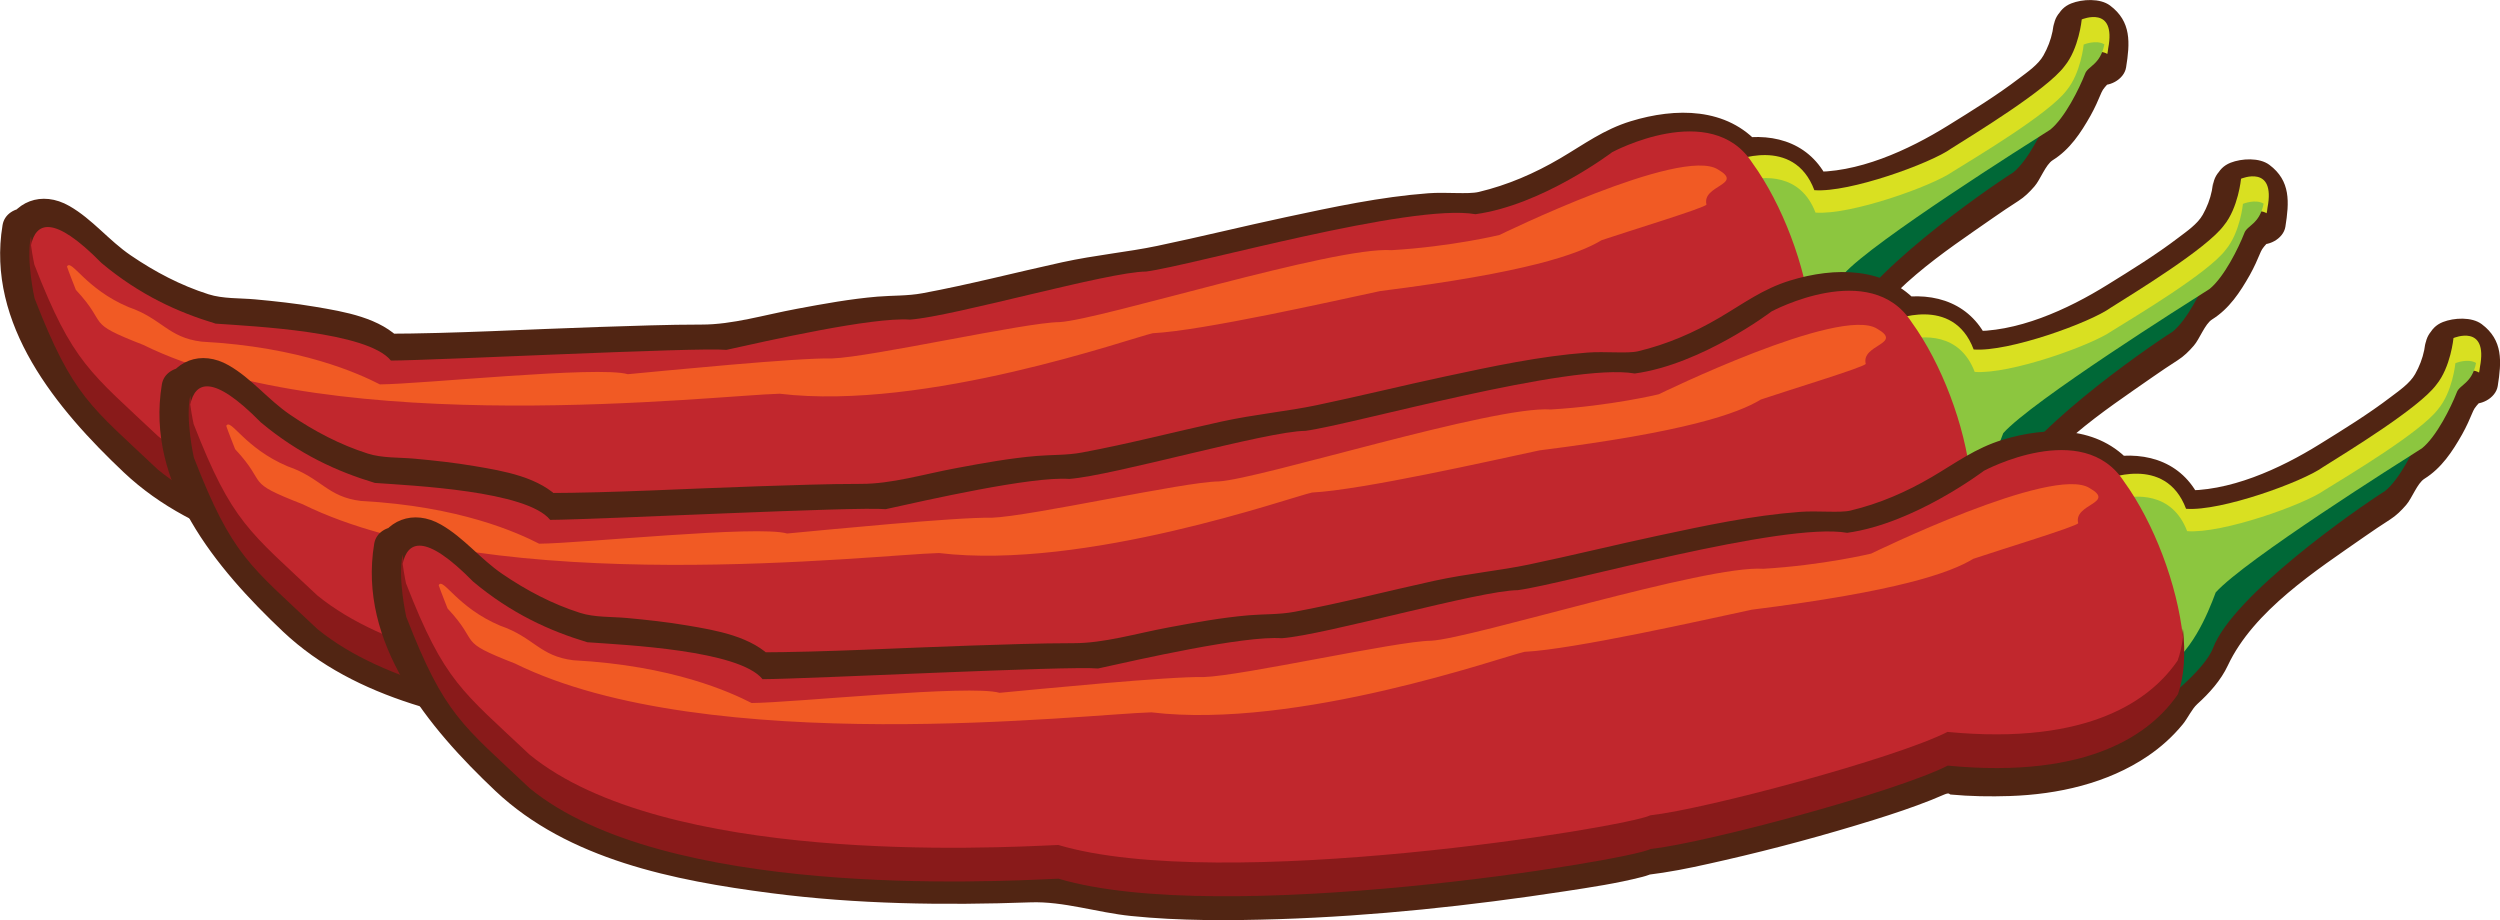<svg xmlns="http://www.w3.org/2000/svg" xmlns:xlink="http://www.w3.org/1999/xlink" version="1.1" id="Layer_1" x="0" y="0" width="498.25" height="183.39" viewBox="0 0 498.25 183.39" enable-background="new 0 0 498.252 183.39" xml:space="preserve"><path fill="#512513" d="M414.05 5.26c0 0-0.58 5.82-3.49 9.3 -3.49 4.65-18.03 13.38-22.68 16.28 -4.07 2.91-20.35 8.72-27.33 8.14 -2.77-7.51-9.29-7.5-13.19-6.72 -8.59-10.87-27.04-1.11-27.04-1.11s-13.95 10.47-27.33 12.21c-12.79-2.33-56.41 9.89-65.71 11.05 -7.56 0-38.38 8.72-47.1 9.3 -7.56-0.58-28.49 4.07-36.64 5.81 -5.82-0.58-57.57 1.75-66.87 1.75 -4.65-5.81-27.33-6.98-34.89-7.56 -7.56-2.33-15.12-5.81-22.68-12.21 -9.16-9.43-12.7-8.25-13.87-4.26 -0.05-0.36-0.11-0.73-0.16-1.13 -1.03 4.7 0.65 12.37 0.65 12.37 7.56 19.77 11.05 21.52 24.42 34.31 26.75 22.1 91.3 19.19 105.25 18.61 32.56 9.89 113.4-2.91 118.05-5.23 11.05-1.16 48.85-11.05 59.31-16.28 28.5 2.91 40.71-6.4 45.94-13.96 0.15-0.42 0.29-0.85 0.42-1.29 3.2-2.79 5.85-5.73 6.67-7.9 4.07-10.47 28.58-27.4 34.46-31.08 1.85-1.48 3.69-4.36 5.09-7.02 1.02-0.64 1.82-1.14 2.32-1.45 2.91-2.33 5.81-8.14 6.98-11.05 0.46-1.38 2.37-1.68 3.44-4.34 0.36 0.06 0.72 0.17 1.04 0.36 0.07-0.34 0.13-0.69 0.18-1.09C421.03 2.36 414.05 5.26 414.05 5.26z"/><path fill="none" d="M414.05 5.26c0 0-0.58 5.82-3.49 9.3 -3.49 4.65-18.03 13.38-22.68 16.28 -4.07 2.91-20.35 8.72-27.33 8.14 -2.77-7.51-9.29-7.5-13.19-6.72 -8.59-10.87-27.04-1.11-27.04-1.11s-13.95 10.47-27.33 12.21c-12.79-2.33-56.41 9.89-65.71 11.05 -7.56 0-38.38 8.72-47.1 9.3 -7.56-0.58-28.49 4.07-36.64 5.81 -5.82-0.58-57.57 1.75-66.87 1.75 -4.65-5.81-27.33-6.98-34.89-7.56 -7.56-2.33-15.12-5.81-22.68-12.21 -9.16-9.43-12.7-8.25-13.87-4.26 -0.05-0.36-0.11-0.73-0.16-1.13 -1.03 4.7 0.65 12.37 0.65 12.37 7.56 19.77 11.05 21.52 24.42 34.31 26.75 22.1 91.3 19.19 105.25 18.61 32.56 9.89 113.4-2.91 118.05-5.23 11.05-1.16 48.85-11.05 59.31-16.28 28.5 2.91 40.71-6.4 45.94-13.96 0.15-0.42 0.29-0.85 0.42-1.29 3.2-2.79 5.85-5.73 6.67-7.9 4.07-10.47 28.58-27.4 34.46-31.08 1.85-1.48 3.69-4.36 5.09-7.02 1.02-0.64 1.82-1.14 2.32-1.45 2.91-2.33 5.81-8.14 6.98-11.05 0.46-1.38 2.37-1.68 3.44-4.34 0.36 0.06 0.72 0.17 1.04 0.36 0.07-0.34 0.13-0.69 0.18-1.09C421.03 2.36 414.05 5.26 414.05 5.26z"/><path fill="#512513" d="M409.29 5.26c0.22-1.88-0.21 0.97-0.22 1 -0.35 1.72-0.96 3.27-1.81 4.79 -1.03 1.84-3.21 3.32-4.84 4.56 -4.5 3.43-9.35 6.42-14.16 9.4 -7.9 4.91-18.19 9.65-27.7 9.21 1.37 0.79 2.74 1.57 4.11 2.36 -3.34-7.79-10.64-10.3-18.56-8.91 1.54 0.41 3.09 0.82 4.63 1.23 -6.56-7.57-16.82-7.46-25.72-4.74 -5.42 1.66-9.27 4.58-14.09 7.41 -5.09 2.99-10.47 5.32-16.22 6.69 -2.1 0.5-6.54-0.01-10.06 0.26 -9.51 0.71-18.97 2.75-28.28 4.74 -8.6 1.84-17.14 3.95-25.74 5.75 -5.86 1.23-12.25 1.8-18.98 3.27 -9.26 2.03-18.45 4.43-27.77 6.16 -3 0.56-5.95 0.43-8.98 0.68 -5.38 0.45-10.73 1.43-16.03 2.42 -6.65 1.24-12.89 3.16-19.02 3.15 -6.85 0-13.7 0.27-20.54 0.48 -14.2 0.46-28.42 1.31-42.62 1.35 1.12 0.47 2.25 0.93 3.37 1.4 -4.17-4.61-11.46-5.8-17.26-6.78 -3.94-0.67-7.93-1.1-11.91-1.47 -3.04-0.28-6.44-0.09-9.34-1.02 -5.56-1.77-10.68-4.47-15.49-7.75 -4.36-2.96-7.62-7.2-12.23-9.84 -5.5-3.15-11.19-0.98-13.17 4.93 3.06 0 6.12 0 9.19 0 -0.05-0.38-0.1-0.75-0.16-1.13 -0.65-4.62-8.43-4.51-9.18 0 -3.29 19.81 10.82 36.67 24.16 49.28 14.52 13.71 35.7 17.86 54.84 20.35 17.14 2.23 34.54 2.47 51.79 1.85 6.59-0.24 13.33 2.04 20.07 2.72 9.74 0.99 19.58 0.94 29.35 0.63 19.11-0.62 38.22-2.67 57.12-5.56 5.14-0.79 10.35-1.56 15.4-2.86 0.47-0.12 0.93-0.25 1.38-0.43 3.68-1.46-2.41 0.28 0.08-0.04 0.89-0.11 1.77-0.24 2.65-0.37 4.14-0.63 8.24-1.57 12.32-2.5 10.04-2.3 20-5 29.83-8.06 3.82-1.19 7.62-2.46 11.35-3.94 0.86-0.34 1.7-0.71 2.55-1.07 1.11-0.47 1.02-0.03 1.27-0.01 3.93 0.37 7.89 0.43 11.83 0.3 9.56-0.32 19.44-2.52 27.45-7.94 2.62-1.77 5-3.91 7.01-6.36 1-1.22 1.79-3.03 2.89-4.03 2.38-2.15 4.71-4.74 6.08-7.67 5.14-10.96 17.67-19 27.3-25.73 1.66-1.16 3.33-2.28 5.03-3.37 1.25-0.8 2.24-1.78 3.21-2.9 1.18-1.35 2.21-4.33 3.65-5.23 3.41-2.13 5.58-5.43 7.53-8.88 0.84-1.5 1.54-3.08 2.2-4.66 0.55-1.3 2.6-2.74 3.36-4.16 -1.79 0.73-3.59 1.46-5.38 2.19 0.35 0.12 0.69 0.24 1.04 0.36 2.26 0.78 5.47-0.87 5.86-3.33 0.78-4.86 1.09-9.14-3.2-12.34 -1.99-1.48-5.52-1.28-7.72-0.42 -5.65 2.22-3.19 11.44 2.53 9.19 0.19-0.07 1.44-0.37 0.65-0.28 0.81 0.03 0.72-0.05-0.27-0.26 -1.74-0.78-0.86-0.4-1.18 1.59 1.95-1.11 3.91-2.22 5.86-3.33 -0.35-0.12-0.69-0.24-1.04-0.36 -1.95-0.68-4.42 0.41-5.38 2.19 -1.11 2.07-2.98 3.23-3.92 5.48 -1.04 2.48-2.42 4.82-3.93 7.05 -1.59 2.35-4.18 3.03-5.62 5.65 -1.23 2.23-2.54 3.88-4.63 5.25 -7.77 5.11-15.24 10.79-22.18 16.97 -3.45 3.07-6.57 6.39-9.38 10.05 -1.06 1.38-1.94 2.88-2.62 4.49 -1.44 3.38-4.9 4.89-6.67 7.91 -3.66 6.26-9.57 9.59-16.53 11.58 -5.46 1.56-11.15 1.88-16.8 1.85 -3.11-0.02-7.19-1.19-10.17-0.37 -1.61 0.44-3.22 1.43-4.79 2.04 -9.01 3.47-18.41 5.99-27.73 8.45 -8.17 2.15-16.54 4.47-24.94 5.56 -1.1 0.14-1.96 0.25-2.99 0.72 1.56-0.71 0.85-0.35 0.45-0.22 -0.62 0.2-1.26 0.35-1.89 0.5 -2.38 0.57-4.8 1-7.21 1.43 -17.48 3.11-35.25 4.95-52.96 5.99 -10.11 0.59-20.26 0.8-30.38 0.33 -4.2-0.19-8.41-0.53-12.58-1.14 -3.64-0.53-7.87-2.44-11.49-2.28 -15.6 0.65-31.22 0.6-46.79-0.76 -10.37-0.91-20.67-2.55-30.71-5.3C48.75 98.22 39.1 94.76 32.43 88.4c-5.46-5.2-11.3-10.12-15.33-16.57 -4.32-6.9-8.82-16.02-7.42-24.43 -3.06 0-6.12 0-9.18 0 0.05 0.38 0.11 0.75 0.16 1.13 0.71 5.05 7.85 4.01 9.19 0 0.28-0.84-1.62 0.39-0.82 0.77 2.61 1.24 4.72 3.58 6.73 5.59 5.1 5.11 12.18 8.54 18.73 11.3 8.8 3.7 18.82 2.86 28.13 4.56 3.2 0.59 7.74 1.18 10.28 3.44 2.59 2.31 5.34 1.87 8.58 1.78 8.09-0.21 16.18-0.52 24.26-0.81 8.89-0.31 17.79-0.63 26.68-0.83 5.81-0.14 11.21 0.07 16.91-1.15 17.71-3.79 35.52-4.95 53.15-9.03 11.85-2.74 23.81-4.39 35.64-7.02 15.07-3.36 30.21-7.48 45.61-8.99 2.69-0.26 5.4-0.39 8.09-0.15 4.08 0.35 8.77-1.29 12.74-2.78 6.42-2.42 12.69-5.81 18.2-9.91 3.79-2.82 10.41-3.59 14.9-3.29 4.15 0.28 5.88 5.04 9.74 5.04 4.58 0 6.93-0.65 9.07 4.36 0.66 1.54 2.58 2.29 4.11 2.36 11.97 0.56 24.39-5.44 34.28-11.61 10.78-6.72 22.4-13.11 23.98-26.88C419.52-0.83 409.98-0.76 409.29 5.26z"/><path fill="#006837" d="M366.98 65.62c4.01-10.49 28.42-27.56 34.28-31.27 2.89-2.34 5.77-8.18 6.91-11.09 0.53-1.62 3.05-1.76 3.86-5.91 -1.64-0.99-4.12 0.04-4.12 0.04s-0.55 5.72-3.44 9.17c-3.47 4.6-18 13.26-22.65 16.15 -4.07 2.88-20.36 8.7-27.36 8.17 -3.03-7.93-10.38-7.27-14.11-6.34 6.94 13.77 8.89 22.6 9.24 28.49 0.63 3.04 0.85 5.53 0.87 7.6C356.44 77.44 365.37 69.99 366.98 65.62z"/><path fill="#D9E021" d="M362.41 44.27c7 0.53 23.3-5.28 27.36-8.17 4.65-2.89 19.18-11.55 22.65-16.14 2.9-3.45 3.45-9.17 3.45-9.17s2.48-1.03 4.12-0.04c0.07-0.34 0.13-0.7 0.17-1.09 1.69-8.73-5.27-5.79-5.27-5.79s-0.55 5.82-3.43 9.32c-3.46 4.67-17.95 13.48-22.58 16.41 -4.05 2.93-20.3 8.84-27.28 8.3 -4.13-11.02-16.31-5.72-16.31-5.72 1.11 2.01 2.11 3.92 3.03 5.75C352.03 37 359.38 36.33 362.41 44.27z"/><path fill="#8CC63F" d="M367.5 54.57c5.78-6.43 36.49-25.8 41.12-28.73 2.9-2.34 5.77-8.17 6.92-11.09 0.53-1.61 3.05-1.76 3.86-5.91 -1.64-0.99-4.12 0.04-4.12 0.04s-0.55 5.72-3.44 9.17c-3.47 4.6-18 13.26-22.65 16.15 -4.07 2.88-20.36 8.7-27.36 8.17 -3.03-7.93-10.38-7.27-14.11-6.34 6.94 13.77 8.89 22.6 9.24 28.49 0.63 3.04-0.43 3.75-0.4 5.82C362.53 67.15 365.89 58.94 367.5 54.57z"/><path fill="#891A1A" d="M359.91 66.39c-5.19 7.59-17.35 16.97-45.86 14.22 -10.44 5.29-48.17 15.4-59.22 16.63 -4.64 2.35-85.39 15.61-118.01 5.92 -13.95 0.66-78.48 3.94-105.36-18C18.01 72.44 14.51 70.72 6.84 50.99c0 0-0.37-1.66-0.67-3.9 -1.01 4.71 0.72 12.37 0.72 12.37 7.67 19.73 11.17 21.45 24.62 34.17 26.88 21.94 91.41 18.66 105.36 18 32.62 9.7 113.38-3.56 118.02-5.92 11.04-1.23 48.78-11.33 59.22-16.62 28.51 2.74 40.67-6.63 45.86-14.22 1.29-3.56 1.54-8.14 1.01-13.11C360.76 63.43 360.41 64.99 359.91 66.39z"/><path fill="#C1272D" d="M31.47 86.9c26.88 21.94 91.41 18.66 105.36 18 32.62 9.7 113.38-3.56 118.01-5.92 11.04-1.23 48.78-11.33 59.22-16.62 28.51 2.74 40.67-6.63 45.86-14.22 0.51-1.4 0.85-2.96 1.06-4.64 -1.12-10.5-5.76-22.77-11.73-31.02 -8.21-12.75-27.93-2.16-27.93-2.16s-13.89 10.55-27.26 12.37c-12.81-2.25-56.35 10.21-65.64 11.43 -7.56 0.04-38.33 8.94-47.05 9.58 -7.56-0.54-28.47 4.24-36.6 6.03 -5.82-0.55-57.56 2.08-66.86 2.13 -4.69-5.79-27.37-6.82-34.93-7.36 -7.57-2.28-15.15-5.73-22.75-12.08 -9.68-9.85-13.09-8.03-14.05-3.57 0.3 2.24 0.67 3.9 0.67 3.9C14.52 72.46 18.02 74.19 31.47 86.9z"/><path fill="#F15A24" d="M28.56 68.74c38.49 18.97 114.37 10.02 126.83 9.73 29.09 3.49 70.22-11.17 74.36-12.06 9.86-0.49 35.98-6.41 45.31-8.4 29.06-3.66 39.48-7.31 44.14-10.14 5.23-1.77 20.71-6.48 20.9-7.1 -0.97-3.88 7.59-3.95 2.29-6.99 -7.29-4.69-43.54 13.05-43.54 13.05s-9.56 2.32-21.5 3.03c-11.42-0.79-57.91 13.86-66.21 14.34 -6.75 0.04-37.53 6.98-45.32 7.24 -6.75-0.18-33.42 2.46-40.69 3.14 -5.82-1.71-41.11 1.98-49.42 2.03 -4.16-2.13-15.74-7.47-35.52-8.52 -6.75-0.82-7.82-4.56-14.58-6.89 -8.61-3.62-11.39-9.73-12.26-8.07 0.26 0.83 1.77 4.64 1.77 4.64C21.91 65.05 16.59 64.07 28.56 68.74z"/><path fill="#512513" d="M445.8 37.01c0 0-0.58 5.81-3.49 9.3 -3.49 4.65-18.03 13.38-22.68 16.28 -4.07 2.91-20.35 8.72-27.33 8.14 -2.77-7.51-9.29-7.5-13.19-6.72 -8.59-10.87-27.04-1.11-27.04-1.11s-13.96 10.47-27.33 12.21c-12.79-2.33-56.41 9.89-65.71 11.05 -7.56 0-38.38 8.72-47.1 9.3 -7.56-0.58-28.49 4.07-36.64 5.82 -5.82-0.58-57.57 1.74-66.87 1.74 -4.65-5.81-27.33-6.98-34.89-7.56 -7.56-2.33-15.12-5.81-22.68-12.21 -9.16-9.43-12.7-8.25-13.87-4.26 -0.05-0.36-0.11-0.73-0.16-1.13 -1.03 4.7 0.65 12.37 0.65 12.37 7.56 19.77 11.05 21.52 24.42 34.31 26.75 22.1 91.3 19.19 105.25 18.61 32.57 9.89 113.4-2.91 118.05-5.23 11.05-1.16 48.85-11.05 59.31-16.28 28.5 2.91 40.7-6.4 45.94-13.96 0.15-0.42 0.29-0.85 0.42-1.29 3.2-2.79 5.85-5.73 6.67-7.91 4.07-10.47 28.58-27.4 34.46-31.08 1.85-1.48 3.69-4.36 5.09-7.02 1.02-0.64 1.82-1.14 2.32-1.45 2.91-2.33 5.81-8.14 6.98-11.05 0.46-1.38 2.37-1.68 3.44-4.34 0.36 0.06 0.72 0.17 1.04 0.36 0.07-0.34 0.13-0.7 0.17-1.09C452.78 34.11 445.8 37.01 445.8 37.01z"/><path fill="none" d="M445.8 37.01c0 0-0.58 5.81-3.49 9.3 -3.49 4.65-18.03 13.38-22.68 16.28 -4.07 2.91-20.35 8.72-27.33 8.14 -2.77-7.51-9.29-7.5-13.19-6.72 -8.59-10.87-27.04-1.11-27.04-1.11s-13.96 10.47-27.33 12.21c-12.79-2.33-56.41 9.89-65.71 11.05 -7.56 0-38.38 8.72-47.1 9.3 -7.56-0.58-28.49 4.07-36.64 5.82 -5.82-0.58-57.57 1.74-66.87 1.74 -4.65-5.81-27.33-6.98-34.89-7.56 -7.56-2.33-15.12-5.81-22.68-12.21 -9.16-9.43-12.7-8.25-13.87-4.26 -0.05-0.36-0.11-0.73-0.16-1.13 -1.03 4.7 0.65 12.37 0.65 12.37 7.56 19.77 11.05 21.52 24.42 34.31 26.75 22.1 91.3 19.19 105.25 18.61 32.57 9.89 113.4-2.91 118.05-5.23 11.05-1.16 48.85-11.05 59.31-16.28 28.5 2.91 40.7-6.4 45.94-13.96 0.15-0.42 0.29-0.85 0.42-1.29 3.2-2.79 5.85-5.73 6.67-7.91 4.07-10.47 28.58-27.4 34.46-31.08 1.85-1.48 3.69-4.36 5.09-7.02 1.02-0.64 1.82-1.14 2.32-1.45 2.91-2.33 5.81-8.14 6.98-11.05 0.46-1.38 2.37-1.68 3.44-4.34 0.36 0.06 0.72 0.17 1.04 0.36 0.07-0.34 0.13-0.7 0.17-1.09C452.78 34.11 445.8 37.01 445.8 37.01z"/><path fill="#512513" d="M441.04 37.01c0.22-1.88-0.21 0.97-0.22 1 -0.35 1.72-0.96 3.27-1.81 4.79 -1.03 1.84-3.21 3.32-4.84 4.56 -4.5 3.43-9.35 6.42-14.16 9.4 -7.9 4.91-18.19 9.65-27.7 9.21 1.37 0.79 2.74 1.57 4.11 2.36 -3.34-7.79-10.64-10.3-18.56-8.91 1.54 0.41 3.09 0.82 4.63 1.23 -6.56-7.57-16.82-7.46-25.72-4.74 -5.42 1.66-9.27 4.58-14.09 7.41 -5.09 2.99-10.47 5.32-16.22 6.69 -2.1 0.5-6.54-0.01-10.06 0.26 -9.51 0.71-18.97 2.75-28.28 4.74 -8.6 1.84-17.14 3.95-25.74 5.75 -5.86 1.23-12.25 1.8-18.98 3.27 -9.26 2.03-18.45 4.43-27.77 6.16 -3 0.56-5.95 0.43-8.98 0.68 -5.38 0.45-10.73 1.43-16.03 2.42 -6.65 1.24-12.89 3.16-19.02 3.15 -6.85 0-13.7 0.27-20.54 0.48 -14.2 0.46-28.42 1.31-42.62 1.35 1.12 0.47 2.25 0.93 3.37 1.4 -4.17-4.61-11.46-5.8-17.26-6.78 -3.94-0.67-7.93-1.1-11.91-1.47 -3.04-0.28-6.44-0.09-9.34-1.02 -5.56-1.77-10.68-4.47-15.49-7.75 -4.36-2.96-7.62-7.2-12.23-9.84 -5.5-3.15-11.19-0.98-13.17 4.93 3.06 0 6.12 0 9.19 0 -0.05-0.38-0.1-0.75-0.16-1.13 -0.64-4.62-8.43-4.51-9.18 0 -3.29 19.81 10.81 36.67 24.16 49.28 14.52 13.71 35.7 17.86 54.84 20.35 17.14 2.23 34.54 2.47 51.79 1.85 6.59-0.24 13.33 2.04 20.07 2.72 9.74 0.99 19.58 0.94 29.35 0.63 19.11-0.62 38.22-2.67 57.12-5.56 5.14-0.79 10.35-1.56 15.4-2.86 0.47-0.12 0.93-0.26 1.38-0.43 3.68-1.46-2.41 0.28 0.08-0.04 0.89-0.11 1.77-0.24 2.65-0.37 4.14-0.63 8.24-1.57 12.32-2.5 10.04-2.3 20-5 29.83-8.06 3.82-1.19 7.62-2.46 11.35-3.94 0.86-0.34 1.7-0.71 2.55-1.07 1.11-0.47 1.02-0.03 1.27-0.01 3.93 0.37 7.89 0.43 11.83 0.3 9.56-0.32 19.44-2.52 27.45-7.94 2.62-1.77 5-3.91 7.01-6.36 1-1.22 1.79-3.03 2.89-4.03 2.38-2.15 4.71-4.74 6.08-7.67 5.15-10.96 17.67-18.99 27.3-25.73 1.66-1.16 3.33-2.28 5.03-3.37 1.25-0.8 2.24-1.78 3.21-2.9 1.18-1.35 2.21-4.33 3.65-5.23 3.41-2.13 5.58-5.43 7.53-8.88 0.84-1.5 1.54-3.08 2.2-4.66 0.54-1.3 2.6-2.74 3.36-4.16 -1.79 0.73-3.59 1.46-5.38 2.19 0.35 0.12 0.69 0.24 1.04 0.36 2.26 0.78 5.47-0.87 5.86-3.33 0.77-4.86 1.09-9.14-3.2-12.34 -1.99-1.48-5.52-1.28-7.72-0.42 -5.65 2.22-3.19 11.44 2.53 9.19 0.19-0.07 1.44-0.37 0.65-0.28 0.81 0.03 0.72-0.05-0.27-0.26 -1.74-0.78-0.86-0.4-1.18 1.59 1.95-1.11 3.91-2.22 5.86-3.33 -0.35-0.12-0.69-0.24-1.04-0.36 -1.95-0.68-4.42 0.41-5.38 2.19 -1.11 2.07-2.98 3.23-3.92 5.48 -1.04 2.48-2.42 4.82-3.93 7.05 -1.59 2.35-4.18 3.03-5.62 5.65 -1.23 2.23-2.54 3.88-4.63 5.25 -7.77 5.11-15.24 10.79-22.18 16.97 -3.45 3.07-6.57 6.39-9.38 10.05 -1.06 1.38-1.94 2.88-2.62 4.49 -1.44 3.38-4.9 4.89-6.67 7.91 -3.66 6.26-9.58 9.59-16.53 11.58 -5.46 1.56-11.15 1.88-16.8 1.85 -3.11-0.02-7.19-1.19-10.17-0.37 -1.61 0.44-3.22 1.43-4.79 2.04 -9.01 3.47-18.41 5.99-27.73 8.45 -8.17 2.15-16.54 4.47-24.94 5.56 -1.1 0.14-1.96 0.25-2.99 0.72 1.56-0.71 0.85-0.35 0.45-0.22 -0.62 0.2-1.26 0.35-1.89 0.5 -2.38 0.57-4.8 1-7.21 1.43 -17.48 3.11-35.25 4.95-52.96 5.99 -10.11 0.59-20.26 0.8-30.38 0.33 -4.2-0.19-8.41-0.53-12.58-1.14 -3.64-0.53-7.87-2.44-11.49-2.28 -15.6 0.65-31.22 0.6-46.79-0.76 -10.37-0.91-20.67-2.55-30.71-5.3 -8.73-2.39-18.38-5.85-25.05-12.21 -5.46-5.2-11.3-10.12-15.33-16.57 -4.32-6.9-8.82-16.02-7.42-24.43 -3.06 0-6.12 0-9.18 0 0.05 0.38 0.11 0.75 0.16 1.13 0.7 5.05 7.85 4.01 9.19 0 0.28-0.84-1.62 0.39-0.82 0.77 2.61 1.24 4.72 3.58 6.73 5.59 5.1 5.11 12.18 8.54 18.73 11.3 8.8 3.7 18.82 2.86 28.13 4.56 3.2 0.59 7.74 1.18 10.28 3.44 2.59 2.31 5.34 1.87 8.58 1.78 8.09-0.21 16.18-0.52 24.26-0.81 8.89-0.31 17.79-0.63 26.68-0.83 5.81-0.14 11.21 0.07 16.91-1.15 17.71-3.79 35.52-4.96 53.15-9.03 11.85-2.74 23.81-4.39 35.64-7.02 15.07-3.36 30.21-7.48 45.61-8.99 2.69-0.26 5.4-0.39 8.09-0.15 4.08 0.35 8.77-1.29 12.74-2.78 6.42-2.42 12.69-5.81 18.2-9.91 3.79-2.82 10.41-3.59 14.9-3.29 4.15 0.28 5.88 5.04 9.74 5.04 4.58 0 6.93-0.65 9.07 4.36 0.66 1.54 2.58 2.29 4.11 2.36 11.97 0.56 24.39-5.44 34.28-11.61 10.78-6.72 22.4-13.11 23.98-26.88C451.27 30.92 441.73 30.99 441.04 37.01z"/><path fill="#006837" d="M398.73 97.37c4.01-10.49 28.42-27.56 34.28-31.27 2.9-2.34 5.77-8.18 6.92-11.09 0.53-1.61 3.05-1.76 3.86-5.91 -1.64-0.98-4.12 0.04-4.12 0.04s-0.55 5.72-3.44 9.17c-3.47 4.6-18 13.26-22.65 16.15 -4.07 2.88-20.36 8.7-27.36 8.17 -3.03-7.93-10.38-7.27-14.11-6.34 6.94 13.77 8.89 22.6 9.24 28.49 0.63 3.04 0.85 5.53 0.87 7.6C388.19 109.19 397.13 101.74 398.73 97.37z"/><path fill="#D9E021" d="M394.16 76.02c7 0.53 23.3-5.28 27.36-8.17 4.65-2.88 19.18-11.55 22.65-16.14 2.9-3.45 3.45-9.17 3.45-9.17s2.48-1.03 4.12-0.04c0.07-0.34 0.13-0.7 0.17-1.09 1.69-8.73-5.27-5.79-5.27-5.79s-0.55 5.82-3.43 9.32c-3.46 4.67-17.95 13.48-22.58 16.41 -4.05 2.93-20.3 8.84-27.28 8.3 -4.13-11.02-16.32-5.72-16.32-5.72 1.11 2.01 2.11 3.92 3.03 5.75C383.78 68.75 391.13 68.08 394.16 76.02z"/><path fill="#8CC63F" d="M399.25 86.32c5.78-6.43 36.49-25.8 41.12-28.73 2.89-2.34 5.77-8.17 6.91-11.09 0.53-1.61 3.05-1.76 3.86-5.91 -1.64-0.99-4.12 0.04-4.12 0.04s-0.55 5.72-3.45 9.17c-3.47 4.6-18 13.26-22.65 16.15 -4.07 2.88-20.36 8.7-27.36 8.17 -3.03-7.93-10.38-7.27-14.1-6.34 6.94 13.77 8.89 22.6 9.24 28.49 0.63 3.04-0.43 3.75-0.4 5.82C394.28 98.9 397.64 90.69 399.25 86.32z"/><path fill="#891A1A" d="M391.66 98.14c-5.19 7.59-17.35 16.97-45.86 14.22 -10.44 5.29-48.18 15.4-59.22 16.62 -4.64 2.35-85.39 15.61-118.01 5.92 -13.95 0.66-78.48 3.94-105.36-18 -13.45-12.71-16.95-14.44-24.62-34.17 0 0-0.37-1.66-0.67-3.9 -1.01 4.71 0.72 12.37 0.72 12.37 7.67 19.73 11.17 21.45 24.62 34.17 26.88 21.94 91.41 18.66 105.36 18 32.62 9.7 113.38-3.56 118.02-5.92 11.04-1.23 48.78-11.33 59.22-16.62 28.51 2.75 40.67-6.63 45.86-14.22 1.29-3.56 1.54-8.14 1.01-13.11C392.51 95.18 392.16 96.74 391.66 98.14z"/><path fill="#C1272D" d="M63.22 118.65c26.88 21.94 91.41 18.66 105.36 18 32.62 9.7 113.38-3.56 118.01-5.92 11.04-1.23 48.78-11.33 59.22-16.62 28.51 2.74 40.67-6.63 45.86-14.22 0.51-1.4 0.85-2.96 1.06-4.64 -1.12-10.5-5.76-22.77-11.73-31.02 -8.21-12.75-27.93-2.16-27.93-2.16s-13.89 10.55-27.26 12.37c-12.81-2.25-56.35 10.21-65.65 11.43 -7.56 0.04-38.33 8.94-47.05 9.58 -7.56-0.54-28.47 4.24-36.6 6.03 -5.82-0.55-57.56 2.08-66.86 2.13 -4.69-5.79-27.37-6.82-34.93-7.36 -7.57-2.28-15.15-5.73-22.75-12.08 -9.68-9.85-13.09-8.03-14.05-3.56 0.3 2.24 0.67 3.9 0.67 3.9C46.27 104.21 49.77 105.94 63.22 118.65z"/><path fill="#F15A24" d="M60.31 100.49c38.49 18.97 114.37 10.02 126.83 9.73 29.09 3.49 70.22-11.18 74.36-12.06 9.86-0.49 35.98-6.41 45.31-8.4 29.06-3.66 39.48-7.31 44.14-10.14 5.22-1.77 20.71-6.48 20.89-7.1 -0.97-3.88 7.59-3.95 2.29-6.99 -7.29-4.69-43.54 13.05-43.54 13.05s-9.56 2.32-21.5 3.03c-11.42-0.79-57.91 13.86-66.21 14.34 -6.75 0.04-37.53 6.98-45.32 7.24 -6.75-0.17-33.42 2.46-40.69 3.14 -5.82-1.71-41.11 1.98-49.42 2.03 -4.16-2.13-15.74-7.47-35.52-8.52 -6.75-0.82-7.82-4.56-14.58-6.89 -8.61-3.62-11.39-9.73-12.26-8.07 0.26 0.83 1.77 4.64 1.77 4.64C53.66 96.8 48.34 95.82 60.31 100.49z"/><path fill="#512513" d="M488.13 68.76c0 0-0.58 5.82-3.49 9.3 -3.49 4.65-18.03 13.38-22.68 16.28 -4.07 2.91-20.35 8.72-27.33 8.14 -2.77-7.51-9.29-7.5-13.19-6.72 -8.59-10.87-27.04-1.11-27.04-1.11s-13.96 10.47-27.33 12.21c-12.79-2.33-56.41 9.89-65.71 11.05 -7.56 0-38.38 8.72-47.1 9.3 -7.56-0.58-28.49 4.07-36.64 5.81 -5.81-0.58-57.57 1.75-66.87 1.75 -4.65-5.81-27.33-6.98-34.89-7.56 -7.56-2.33-15.12-5.81-22.68-12.21 -9.16-9.43-12.7-8.24-13.87-4.26 -0.05-0.36-0.11-0.73-0.16-1.13 -1.04 4.7 0.65 12.37 0.65 12.37 7.56 19.77 11.05 21.52 24.42 34.31 26.75 22.1 91.3 19.19 105.25 18.61 32.57 9.89 113.4-2.91 118.05-5.23 11.05-1.16 48.85-11.05 59.31-16.28 28.49 2.91 40.7-6.4 45.94-13.96 0.15-0.42 0.29-0.85 0.42-1.29 3.2-2.79 5.85-5.72 6.67-7.9 4.07-10.47 28.58-27.4 34.46-31.08 1.85-1.48 3.69-4.36 5.09-7.02 1.02-0.64 1.82-1.14 2.31-1.45 2.91-2.33 5.82-8.14 6.98-11.05 0.46-1.38 2.37-1.68 3.44-4.34 0.36 0.06 0.72 0.17 1.04 0.36 0.07-0.34 0.13-0.69 0.17-1.09C495.11 65.86 488.13 68.76 488.13 68.76z"/><path fill="none" d="M488.13 68.76c0 0-0.58 5.82-3.49 9.3 -3.49 4.65-18.03 13.38-22.68 16.28 -4.07 2.91-20.35 8.72-27.33 8.14 -2.77-7.51-9.29-7.5-13.19-6.72 -8.59-10.87-27.04-1.11-27.04-1.11s-13.96 10.47-27.33 12.21c-12.79-2.33-56.41 9.89-65.71 11.05 -7.56 0-38.38 8.72-47.1 9.3 -7.56-0.58-28.49 4.07-36.64 5.81 -5.81-0.58-57.57 1.75-66.87 1.75 -4.65-5.81-27.33-6.98-34.89-7.56 -7.56-2.33-15.12-5.81-22.68-12.21 -9.16-9.43-12.7-8.24-13.87-4.26 -0.05-0.36-0.11-0.73-0.16-1.13 -1.04 4.7 0.65 12.37 0.65 12.37 7.56 19.77 11.05 21.52 24.42 34.31 26.75 22.1 91.3 19.19 105.25 18.61 32.57 9.89 113.4-2.91 118.05-5.23 11.05-1.16 48.85-11.05 59.31-16.28 28.49 2.91 40.7-6.4 45.94-13.96 0.15-0.42 0.29-0.85 0.42-1.29 3.2-2.79 5.85-5.72 6.67-7.9 4.07-10.47 28.58-27.4 34.46-31.08 1.85-1.48 3.69-4.36 5.09-7.02 1.02-0.64 1.82-1.14 2.31-1.45 2.91-2.33 5.82-8.14 6.98-11.05 0.46-1.38 2.37-1.68 3.44-4.34 0.36 0.06 0.72 0.17 1.04 0.36 0.07-0.34 0.13-0.69 0.17-1.09C495.11 65.86 488.13 68.76 488.13 68.76z"/><path fill="#512513" d="M483.37 68.76c0.22-1.88-0.21 0.97-0.22 1 -0.35 1.72-0.96 3.27-1.81 4.79 -1.03 1.84-3.21 3.32-4.84 4.56 -4.5 3.43-9.35 6.42-14.16 9.4 -7.9 4.91-18.19 9.65-27.7 9.21 1.37 0.79 2.74 1.57 4.11 2.36 -3.34-7.79-10.64-10.3-18.56-8.91 1.54 0.41 3.09 0.82 4.63 1.23 -6.56-7.57-16.82-7.46-25.72-4.74 -5.41 1.66-9.27 4.58-14.09 7.41 -5.09 2.99-10.47 5.32-16.22 6.69 -2.1 0.5-6.54-0.01-10.06 0.26 -9.51 0.71-18.97 2.75-28.28 4.74 -8.6 1.84-17.14 3.95-25.74 5.75 -5.86 1.23-12.25 1.8-18.98 3.27 -9.26 2.03-18.45 4.43-27.77 6.16 -3 0.56-5.95 0.43-8.98 0.68 -5.38 0.45-10.73 1.43-16.04 2.42 -6.65 1.24-12.89 3.16-19.02 3.15 -6.85 0-13.7 0.27-20.54 0.48 -14.2 0.46-28.42 1.31-42.62 1.35 1.12 0.47 2.25 0.93 3.37 1.4 -4.17-4.61-11.46-5.8-17.26-6.78 -3.94-0.67-7.93-1.1-11.91-1.47 -3.04-0.28-6.44-0.09-9.34-1.02 -5.56-1.77-10.68-4.47-15.49-7.75 -4.36-2.96-7.62-7.2-12.23-9.84 -5.5-3.15-11.19-0.98-13.17 4.93 3.06 0 6.12 0 9.19 0 -0.05-0.38-0.1-0.75-0.16-1.13 -0.65-4.62-8.43-4.51-9.18 0 -3.29 19.81 10.82 36.67 24.16 49.28 14.52 13.71 35.7 17.86 54.84 20.35 17.14 2.23 34.54 2.47 51.79 1.85 6.59-0.24 13.33 2.04 20.07 2.72 9.74 0.99 19.58 0.94 29.35 0.63 19.11-0.62 38.22-2.67 57.12-5.56 5.14-0.79 10.35-1.56 15.4-2.86 0.47-0.12 0.93-0.26 1.38-0.43 3.68-1.46-2.41 0.28 0.08-0.04 0.89-0.11 1.77-0.24 2.65-0.37 4.14-0.63 8.24-1.57 12.32-2.5 10.04-2.3 20-5 29.83-8.06 3.82-1.19 7.62-2.46 11.35-3.94 0.86-0.34 1.7-0.71 2.55-1.07 1.11-0.47 1.02-0.03 1.27-0.01 3.93 0.37 7.89 0.43 11.83 0.3 9.56-0.32 19.44-2.52 27.45-7.94 2.63-1.77 5-3.91 7.01-6.36 1-1.22 1.79-3.03 2.89-4.03 2.39-2.15 4.71-4.74 6.08-7.67 5.14-10.96 17.67-19 27.3-25.73 1.66-1.16 3.33-2.28 5.03-3.37 1.25-0.8 2.24-1.78 3.21-2.9 1.18-1.35 2.21-4.33 3.65-5.23 3.41-2.13 5.58-5.43 7.53-8.88 0.84-1.5 1.54-3.08 2.2-4.66 0.55-1.3 2.6-2.74 3.36-4.16 -1.79 0.73-3.59 1.46-5.38 2.19 0.35 0.12 0.69 0.24 1.04 0.36 2.26 0.78 5.47-0.87 5.86-3.33 0.77-4.86 1.09-9.14-3.2-12.34 -1.99-1.48-5.52-1.28-7.72-0.42 -5.65 2.22-3.19 11.44 2.53 9.19 0.19-0.07 1.44-0.37 0.65-0.28 0.81 0.03 0.72-0.05-0.27-0.26 -1.74-0.78-0.86-0.4-1.18 1.59 1.95-1.11 3.91-2.22 5.86-3.33 -0.35-0.12-0.69-0.24-1.04-0.36 -1.95-0.68-4.42 0.41-5.38 2.19 -1.11 2.07-2.98 3.23-3.92 5.48 -1.04 2.48-2.42 4.82-3.93 7.05 -1.59 2.35-4.18 3.03-5.62 5.65 -1.23 2.23-2.54 3.88-4.63 5.25 -7.77 5.11-15.24 10.79-22.18 16.97 -3.45 3.07-6.56 6.39-9.38 10.05 -1.06 1.38-1.94 2.88-2.62 4.49 -1.44 3.38-4.9 4.89-6.67 7.9 -3.66 6.26-9.57 9.59-16.53 11.58 -5.46 1.56-11.15 1.88-16.8 1.85 -3.11-0.02-7.19-1.19-10.17-0.37 -1.61 0.44-3.22 1.43-4.79 2.04 -9.01 3.47-18.41 5.99-27.73 8.45 -8.17 2.15-16.54 4.47-24.94 5.56 -1.1 0.14-1.96 0.25-2.99 0.72 1.56-0.71 0.85-0.35 0.45-0.22 -0.62 0.2-1.26 0.35-1.89 0.5 -2.38 0.57-4.8 1-7.21 1.43 -17.48 3.11-35.25 4.95-52.96 5.99 -10.11 0.59-20.26 0.8-30.38 0.33 -4.2-0.19-8.41-0.53-12.58-1.14 -3.64-0.53-7.87-2.44-11.49-2.28 -15.6 0.65-31.22 0.6-46.79-0.76 -10.37-0.91-20.67-2.55-30.71-5.3 -8.73-2.39-18.38-5.85-25.05-12.21 -5.46-5.2-11.3-10.12-15.33-16.57 -4.32-6.9-8.82-16.02-7.42-24.43 -3.06 0-6.12 0-9.18 0 0.05 0.38 0.11 0.76 0.16 1.13 0.71 5.05 7.84 4.01 9.19 0 0.28-0.84-1.62 0.39-0.82 0.77 2.62 1.24 4.72 3.58 6.73 5.59 5.1 5.11 12.18 8.54 18.73 11.3 8.8 3.7 18.82 2.86 28.13 4.56 3.2 0.59 7.74 1.18 10.28 3.44 2.59 2.31 5.34 1.87 8.58 1.78 8.09-0.21 16.18-0.52 24.26-0.81 8.89-0.31 17.79-0.63 26.68-0.83 5.81-0.14 11.21 0.07 16.91-1.15 17.71-3.79 35.52-4.95 53.15-9.03 11.85-2.74 23.81-4.39 35.64-7.02 15.07-3.36 30.21-7.48 45.61-8.99 2.69-0.26 5.4-0.39 8.09-0.15 4.08 0.35 8.77-1.29 12.74-2.78 6.42-2.42 12.69-5.81 18.2-9.91 3.79-2.82 10.41-3.59 14.9-3.29 4.15 0.28 5.88 5.04 9.74 5.04 4.58 0 6.93-0.65 9.07 4.36 0.66 1.54 2.58 2.29 4.11 2.36 11.97 0.56 24.39-5.44 34.28-11.61 10.78-6.72 22.4-13.11 23.98-26.88C493.6 62.67 484.07 62.74 483.37 68.76z"/><path fill="#006837" d="M441.07 129.12c4.01-10.49 28.42-27.56 34.28-31.27 2.9-2.34 5.77-8.18 6.92-11.09 0.53-1.62 3.05-1.76 3.86-5.91 -1.64-0.99-4.12 0.04-4.12 0.04s-0.55 5.72-3.44 9.17c-3.47 4.6-18 13.26-22.65 16.15 -4.07 2.88-20.36 8.7-27.36 8.17 -3.03-7.93-10.38-7.27-14.11-6.34 6.94 13.77 8.89 22.6 9.24 28.49 0.63 3.04 0.85 5.53 0.87 7.6C430.53 140.94 439.46 133.49 441.07 129.12z"/><path fill="#D9E021" d="M436.5 107.77c7 0.53 23.3-5.28 27.36-8.17 4.65-2.89 19.18-11.55 22.65-16.14 2.9-3.45 3.45-9.17 3.45-9.17s2.48-1.03 4.12-0.04c0.07-0.34 0.13-0.7 0.17-1.09 1.69-8.73-5.27-5.79-5.27-5.79s-0.55 5.82-3.43 9.32c-3.46 4.67-17.95 13.48-22.59 16.41 -4.05 2.93-20.3 8.84-27.28 8.3 -4.13-11.02-16.32-5.72-16.32-5.72 1.11 2.01 2.11 3.92 3.03 5.75C426.12 100.5 433.46 99.83 436.5 107.77z"/><path fill="#8CC63F" d="M441.59 118.07c5.78-6.43 36.49-25.8 41.12-28.73 2.89-2.34 5.77-8.17 6.91-11.09 0.53-1.61 3.05-1.76 3.86-5.91 -1.64-0.99-4.12 0.04-4.12 0.04s-0.55 5.72-3.45 9.17c-3.47 4.6-18 13.26-22.65 16.15 -4.07 2.88-20.36 8.7-27.36 8.16 -3.03-7.93-10.38-7.27-14.11-6.34 6.94 13.77 8.89 22.6 9.24 28.49 0.63 3.04-0.43 3.75-0.4 5.82C436.61 130.65 439.98 122.44 441.59 118.07z"/><path fill="#891A1A" d="M433.99 129.89c-5.19 7.59-17.35 16.97-45.86 14.22 -10.44 5.29-48.18 15.4-59.22 16.62 -4.64 2.35-85.39 15.61-118.01 5.92 -13.95 0.66-78.48 3.94-105.36-18 -13.45-12.71-16.95-14.44-24.62-34.17 0 0-0.37-1.66-0.67-3.9 -1.01 4.71 0.72 12.37 0.72 12.37 7.67 19.73 11.17 21.45 24.62 34.17 26.88 21.94 91.41 18.66 105.36 18 32.62 9.7 113.38-3.56 118.02-5.91 11.04-1.23 48.78-11.33 59.22-16.62 28.51 2.74 40.67-6.63 45.86-14.22 1.29-3.56 1.54-8.14 1.01-13.11C434.84 126.93 434.5 128.49 433.99 129.89z"/><path fill="#C1272D" d="M105.55 150.4c26.88 21.94 91.41 18.66 105.36 18 32.62 9.7 113.38-3.56 118.01-5.91 11.04-1.23 48.78-11.33 59.22-16.62 28.51 2.74 40.67-6.63 45.86-14.22 0.51-1.4 0.85-2.96 1.06-4.64 -1.12-10.5-5.76-22.77-11.73-31.02 -8.21-12.75-27.93-2.17-27.93-2.17s-13.89 10.55-27.26 12.37c-12.81-2.25-56.35 10.21-65.65 11.43 -7.56 0.05-38.33 8.94-47.05 9.58 -7.56-0.54-28.47 4.24-36.6 6.03 -5.82-0.55-57.56 2.08-66.86 2.13 -4.69-5.79-27.37-6.82-34.93-7.36 -7.57-2.28-15.15-5.73-22.75-12.08 -9.68-9.85-13.09-8.03-14.05-3.56 0.3 2.24 0.67 3.9 0.67 3.9C88.6 135.96 92.1 137.69 105.55 150.4z"/><path fill="#F15A24" d="M102.64 132.24c38.49 18.97 114.37 10.02 126.83 9.73 29.09 3.49 70.22-11.17 74.36-12.06 9.86-0.49 35.98-6.41 45.31-8.4 29.06-3.66 39.48-7.31 44.14-10.14 5.23-1.77 20.71-6.48 20.9-7.1 -0.97-3.88 7.59-3.95 2.29-6.99 -7.29-4.69-43.54 13.05-43.54 13.05s-9.56 2.32-21.5 3.03c-11.43-0.79-57.91 13.86-66.21 14.34 -6.75 0.04-37.53 6.98-45.32 7.24 -6.75-0.18-33.42 2.46-40.69 3.14 -5.82-1.71-41.11 1.98-49.42 2.03 -4.16-2.13-15.74-7.47-35.52-8.52 -6.75-0.82-7.82-4.56-14.58-6.89 -8.61-3.62-11.39-9.73-12.26-8.07 0.26 0.83 1.77 4.64 1.77 4.64C96 128.55 90.68 127.57 102.64 132.24z"/></svg>